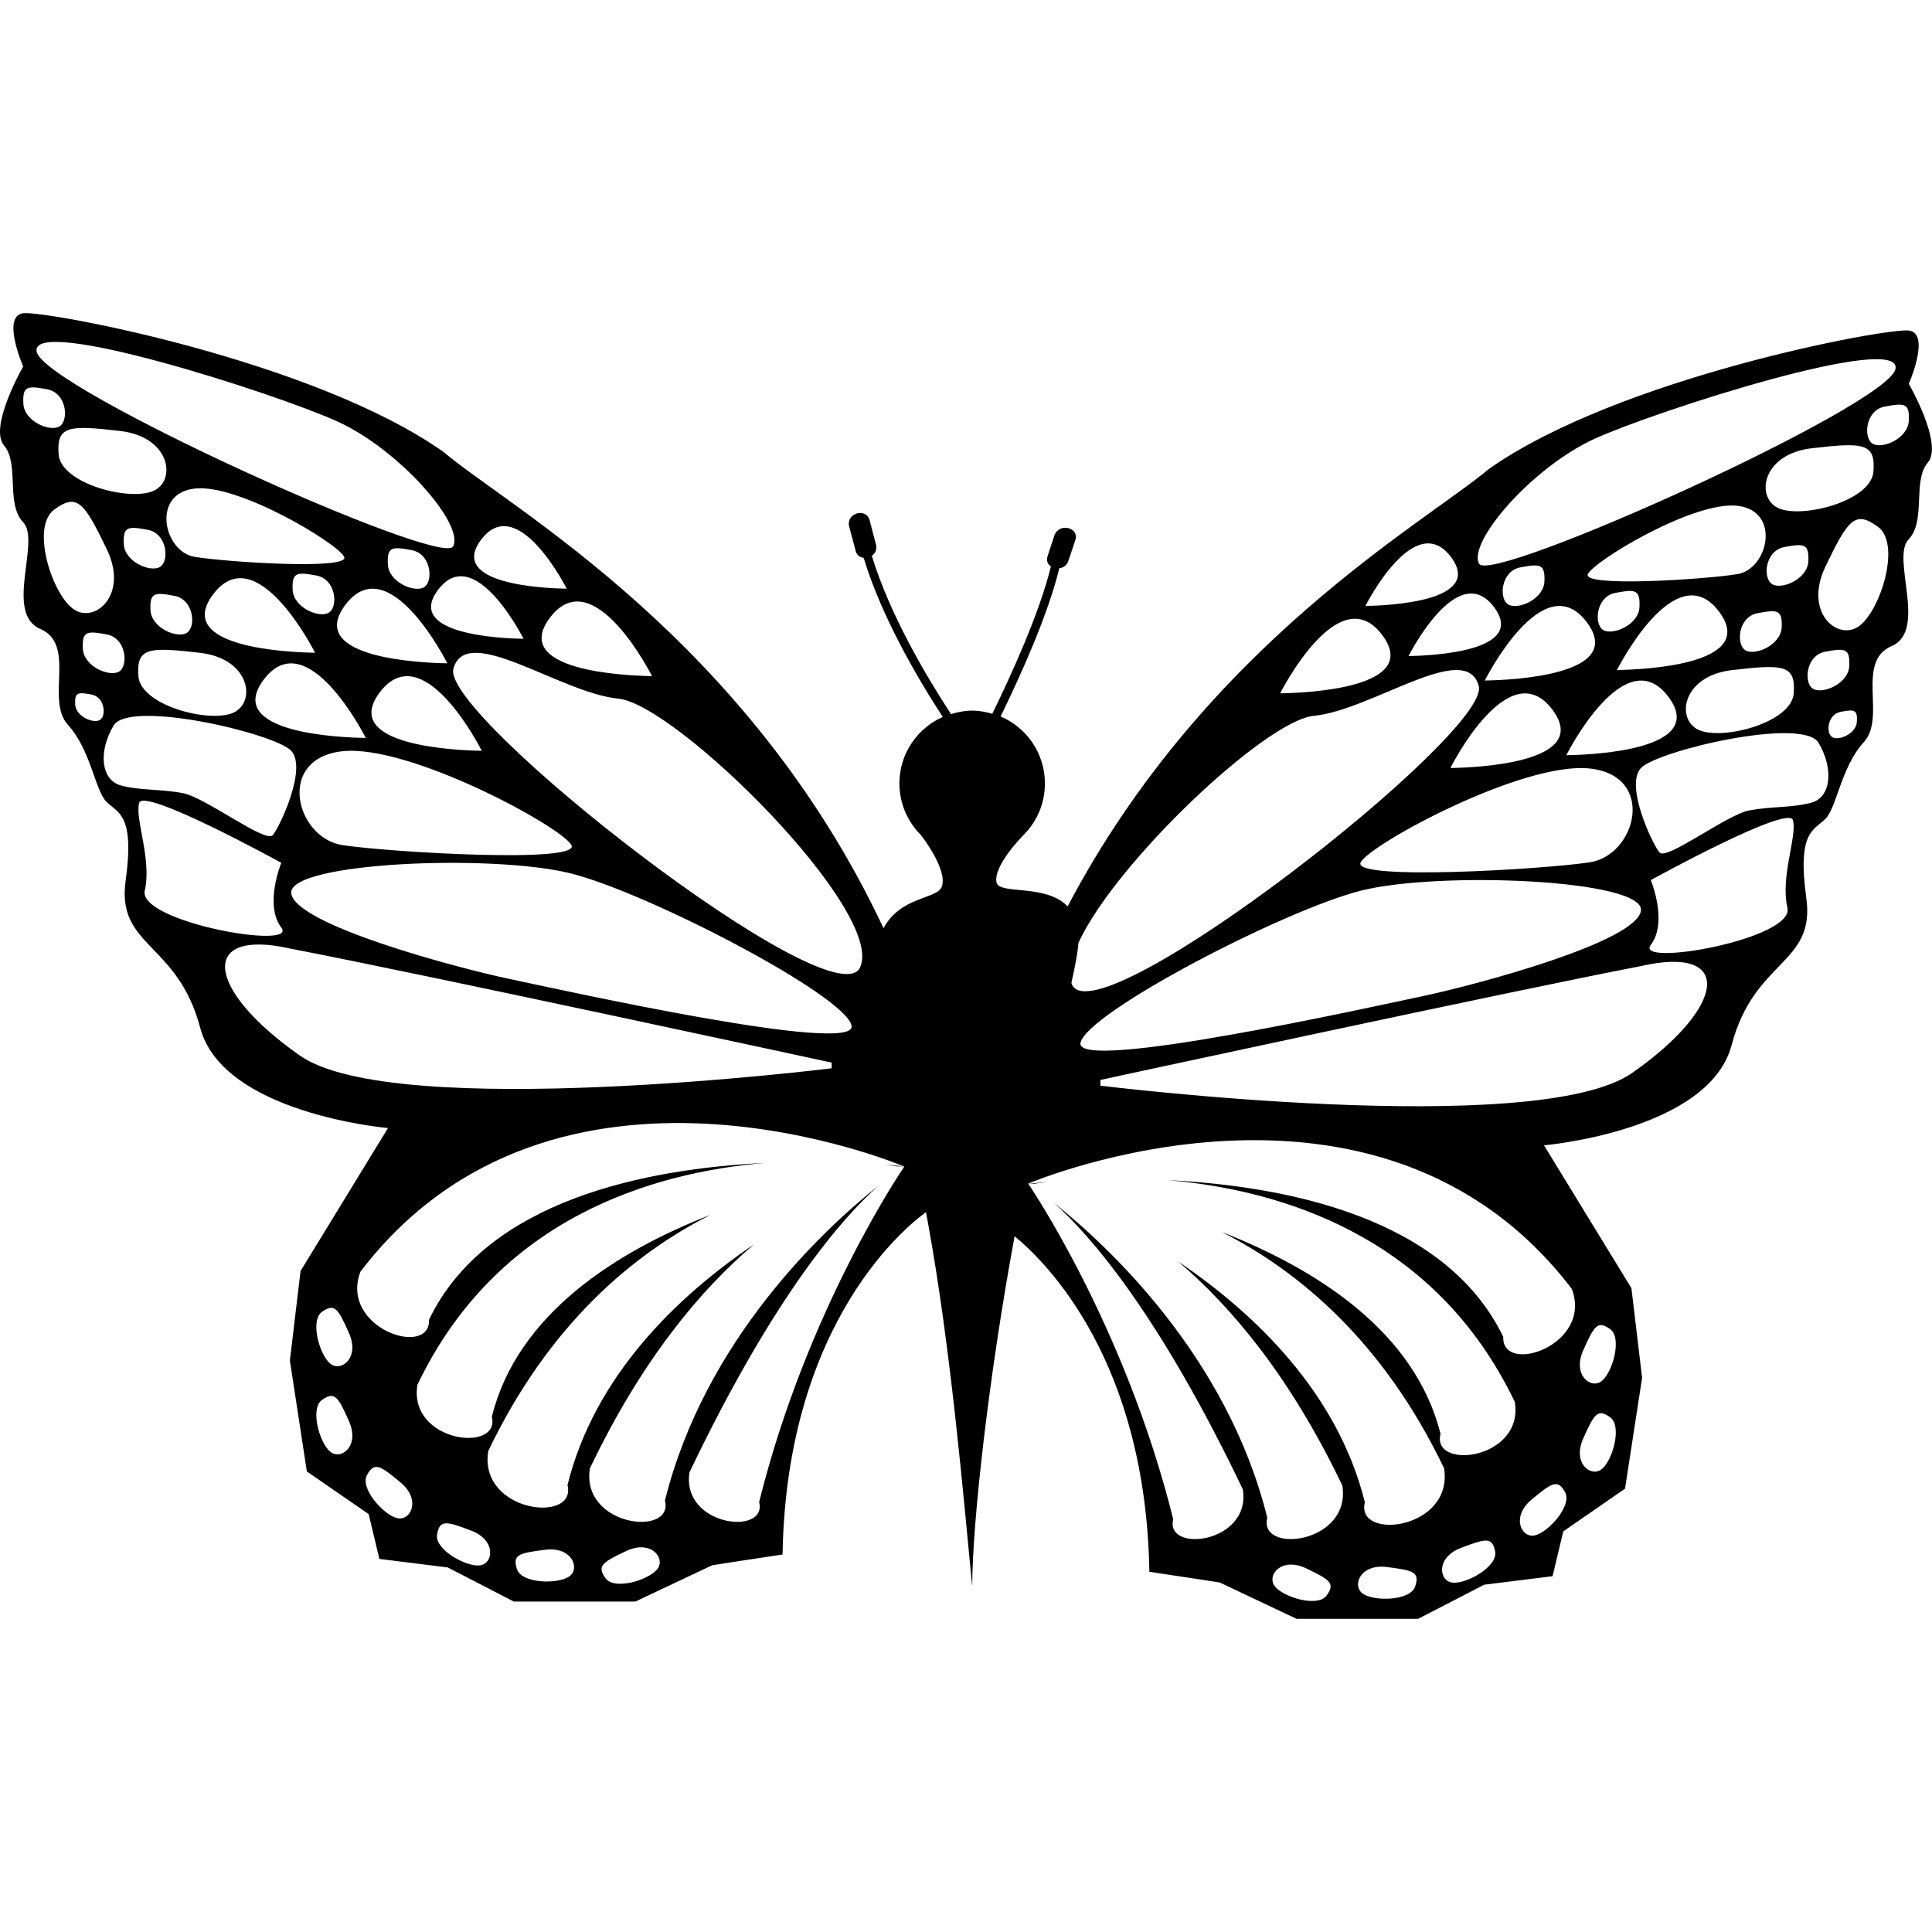 <?xml version="1.0" encoding="iso-8859-1"?>
<!-- Generator: Adobe Illustrator 16.0.0, SVG Export Plug-In . SVG Version: 6.00 Build 0)  -->
<!DOCTYPE svg PUBLIC "-//W3C//DTD SVG 1.1//EN" "http://www.w3.org/Graphics/SVG/1.1/DTD/svg11.dtd">
<svg version="1.1" id="Capa_1" xmlns="http://www.w3.org/2000/svg" xmlns:xlink="http://www.w3.org/1999/xlink" x="0px" y="0px"
	 width="31.998px" height="31.999px" viewBox="0 0 31.998 31.999" style="enable-background:new 0 0 31.998 31.999;"
	 xml:space="preserve">
<g>
	<g>
		<path d="M17.143,19.604c0,0,0.075-0.013,0.211-0.029c-0.207,0.017-0.328,0.031-0.328,0.031s0.042-0.002,0.12-0.001L17.143,19.604z
			"/>
		<path d="M31.614,6.357c0,0,0.367-0.836,0-0.883c-0.365-0.047-4.805,0.777-6.959,2.296c-1.059,0.893-4.688,2.902-6.973,7.242
			c-0.358-0.379-1.134-0.189-1.177-0.396c-0.061-0.275,0.442-0.782,0.446-0.786c0.221-0.219,0.355-0.521,0.355-0.855
			c0-0.498-0.303-0.926-0.734-1.109c0.325-0.665,0.783-1.674,0.972-2.454c0.065-0.009,0.125-0.046,0.15-0.124
			c0.04-0.114,0.078-0.228,0.115-0.341c0.071-0.216-0.271-0.293-0.346-0.08c-0.038,0.114-0.075,0.228-0.112,0.342
			c-0.026,0.079,0.003,0.139,0.054,0.173c-0.188,0.768-0.648,1.781-0.971,2.44c-0.105-0.031-0.217-0.053-0.333-0.053
			c-0.121,0-0.237,0.024-0.35,0.058c-0.417-0.637-1.013-1.646-1.312-2.621c0.055-0.039,0.09-0.104,0.069-0.188
			c-0.036-0.133-0.07-0.266-0.104-0.399c-0.058-0.221-0.396-0.119-0.34,0.101c0.036,0.133,0.07,0.267,0.106,0.399
			c0.019,0.077,0.073,0.112,0.134,0.12c0.297,0.979,0.888,1.986,1.31,2.635c-0.422,0.187-0.718,0.609-0.718,1.101
			c0,0.334,0.137,0.636,0.355,0.854c0.002,0.002,0.448,0.569,0.348,0.853c-0.077,0.216-0.676,0.154-0.966,0.691
			c-2.249-4.791-6.183-6.954-7.292-7.891C5.19,5.965,0.75,5.141,0.384,5.188c-0.364,0.047,0,0.883,0,0.883s-0.576,1.001-0.317,1.307
			C0.326,7.684,0.091,8.344,0.384,8.65c0.295,0.307-0.318,1.508,0.283,1.766c0.602,0.26,0.083,1.178,0.459,1.59
			c0.377,0.412,0.448,1.083,0.636,1.272c0.188,0.189,0.472,0.2,0.319,1.307c-0.154,1.107,0.859,1.013,1.235,2.438
			c0.378,1.424,3.11,1.66,3.11,1.66L4.978,21.05l-0.177,1.483l0.281,1.837l1.024,0.707l0.177,0.742l1.132,0.141l1.095,0.565h1.096
			h0.918l1.271-0.601c0,0,0.918-0.143,1.166-0.178c0.066-3.905,2.117-5.485,2.375-5.669c0.01,0.053,0.021,0.105,0.03,0.159
			c0.388,2.12,0.597,4.623,0.736,6.042c0-1.056,0.278-3.515,0.702-5.803c0.535,0.439,2.173,2.067,2.232,5.557
			c0.248,0.036,1.165,0.177,1.165,0.177l1.272,0.602h0.919h1.095l1.096-0.565l1.131-0.141l0.177-0.742l1.023-0.707l0.283-1.837
			l-0.177-1.484l-1.448-2.366c0,0,2.731-0.236,3.108-1.661c0.376-1.425,1.391-1.331,1.236-2.438
			c-0.153-1.107,0.129-1.119,0.317-1.308c0.188-0.188,0.259-0.859,0.637-1.271c0.375-0.412-0.142-1.331,0.459-1.59
			c0.601-0.259-0.013-1.46,0.281-1.767c0.295-0.306,0.06-0.966,0.318-1.272C32.191,7.358,31.614,6.357,31.614,6.357z M14.245,16.022
			c-0.424,0.919-6.947-4.168-6.736-4.946c0.212-0.777,1.767,0.4,2.732,0.495C11.206,11.666,14.67,15.103,14.245,16.022z
			 M7.409,10.986c0.025,0,0.047,0.001,0.062,0.001L7.409,10.986C7.409,10.987,7.409,10.986,7.409,10.986
			c-0.449-0.008-2.335-0.09-1.697-0.958C6.433,9.049,7.401,10.971,7.409,10.986z M6.816,9.111c0.331,0.06,0.365,0.525,0.204,0.617
			C6.858,9.819,6.437,9.64,6.424,9.348C6.409,9.056,6.487,9.05,6.816,9.111z M7.979,12.435c0.025,0,0.046,0,0.062,0H7.979
			L7.979,12.435c-0.449-0.008-2.334-0.09-1.697-0.958C7.003,10.498,7.972,12.419,7.979,12.435z M3.221,9.222
			c-0.508-0.085-0.722-1.045,0-1.13C3.945,8.005,5.592,8.999,5.7,9.222C5.808,9.445,3.729,9.308,3.221,9.222z M5.444,10.149
			c-0.162,0.092-0.583-0.087-0.597-0.379C4.833,9.478,4.912,9.471,5.241,9.532C5.57,9.593,5.604,10.058,5.444,10.149z M2.887,9.868
			c0.33,0.061,0.364,0.525,0.202,0.617c-0.162,0.092-0.582-0.087-0.597-0.38C2.479,9.813,2.558,9.807,2.887,9.868z M2.05,9.012
			C2.037,8.72,2.114,8.713,2.445,8.774c0.329,0.061,0.363,0.525,0.202,0.617C2.486,9.483,2.065,9.304,2.05,9.012z M1.97,11.124
			c-0.162,0.092-0.583-0.087-0.598-0.38c-0.014-0.292,0.065-0.298,0.395-0.237C2.096,10.568,2.13,11.032,1.97,11.124z M0.971,7.524
			c-0.036-0.475,0.166-0.485,1.02-0.386c0.852,0.099,0.941,0.855,0.521,1.004C2.095,8.292,1.007,8,0.971,7.524z M3.312,10.812
			c0.854,0.099,0.941,0.855,0.523,1.004c-0.419,0.15-1.507-0.142-1.543-0.617C2.258,10.723,2.458,10.713,3.312,10.812z M3.522,9.854
			c0.72-0.979,1.689,0.943,1.697,0.958c0.025,0,0.046,0.001,0.061,0.001H5.22v-0.002C4.771,10.804,2.884,10.722,3.522,9.854z
			 M4.361,11.265c0.721-0.979,1.689,0.942,1.697,0.957c0.025,0,0.046,0.001,0.063,0.001H6.058v-0.001
			C5.608,12.215,3.722,12.133,4.361,11.265z M5.673,12.442c1.105-0.118,3.626,1.249,3.791,1.555s-3.015,0.118-3.791,0
			C4.896,13.879,4.565,12.56,5.673,12.442z M9.464,14.468c1.295,0.33,4.545,2.024,4.64,2.52c0.096,0.495-4.788-0.589-5.677-0.777
			c-0.886-0.188-3.531-0.895-3.603-1.413C4.752,14.28,8.169,14.138,9.464,14.468z M10.799,11.198c0.025,0,0.046,0.001,0.062,0.001
			L10.799,11.198C10.799,11.199,10.799,11.198,10.799,11.198c-0.449-0.008-2.337-0.089-1.698-0.958
			C9.821,9.261,10.791,11.183,10.799,11.198z M7.962,8.947c0.604-0.822,1.42,0.796,1.424,0.803c0.021,0,0.039,0,0.053,0H9.386l0,0
			C9.012,9.744,7.427,9.676,7.962,8.947z M8.671,10.58c0.021,0,0.041,0,0.054,0H8.671L8.671,10.58
			c-0.372-0.006-1.958-0.074-1.422-0.803C7.854,8.955,8.667,10.573,8.671,10.58z M5.583,6.978C6.624,7.449,7.698,8.697,7.504,9.05
			C7.312,9.404,0.726,6.436,0.607,5.824C0.491,5.212,4.541,6.507,5.583,6.978z M0.387,6.684C0.372,6.392,0.45,6.386,0.779,6.447
			c0.331,0.06,0.366,0.525,0.203,0.617C0.82,7.155,0.399,6.977,0.387,6.684z M0.896,8.442c0.383-0.285,0.5-0.119,0.873,0.655
			C2.141,9.87,1.549,10.35,1.2,10.076C0.849,9.802,0.513,8.727,0.896,8.442z M1.653,11.925c-0.111,0.062-0.399-0.06-0.408-0.26
			c-0.009-0.2,0.045-0.204,0.27-0.162S1.763,11.862,1.653,11.925z M1.997,13.007c-0.318-0.088-0.376-0.549-0.117-0.989
			c0.26-0.44,2.674,0.128,2.943,0.417c0.268,0.289-0.187,1.255-0.305,1.396c-0.119,0.142-1.113-0.624-1.49-0.695
			C2.653,13.065,2.316,13.095,1.997,13.007z M2.398,14.75c0.118-0.518-0.165-1.184-0.094-1.451c0.071-0.267,2.355,0.991,2.355,0.991
			s-0.287,0.696,0,1.073C4.945,15.74,2.28,15.269,2.398,14.75z M4.966,17.482c-1.579-1.107-1.672-2.12-0.142-1.768
			c2.096,0.401,8.95,1.885,8.95,1.885v0.094C13.774,17.694,6.544,18.588,4.966,17.482z M5.468,24.042
			c-0.178-0.147-0.338-0.716-0.133-0.858c0.206-0.144,0.264-0.056,0.445,0.355C5.963,23.951,5.647,24.192,5.468,24.042z
			 M5.468,22.583c-0.178-0.147-0.338-0.716-0.133-0.858c0.206-0.144,0.264-0.056,0.445,0.355C5.963,22.49,5.647,22.732,5.468,22.583
			z M6.575,25.143c-0.226-0.056-0.617-0.495-0.497-0.713c0.121-0.219,0.213-0.165,0.558,0.124
			C6.979,24.841,6.802,25.198,6.575,25.143z M7.94,25.927c-0.23,0.021-0.745-0.267-0.701-0.513c0.043-0.246,0.147-0.224,0.566-0.063
			C8.226,25.511,8.173,25.906,7.94,25.927z M9.423,26.113c-0.194,0.127-0.783,0.114-0.861-0.124
			c-0.076-0.238,0.025-0.267,0.471-0.322C9.479,25.612,9.616,25.985,9.423,26.113z M10.886,25.989
			c-0.145,0.181-0.709,0.353-0.857,0.15c-0.146-0.202-0.059-0.263,0.348-0.453C10.782,25.496,11.03,25.808,10.886,25.989z
			 M12.573,24.877c0.141,0.565-1.295,0.401-1.153-0.494c1.412-2.953,2.55-4.232,3.132-4.748c-0.878,0.699-2.873,2.534-3.539,5.217
			c0.153,0.608-1.396,0.432-1.243-0.533c0.867-1.814,1.847-2.972,2.72-3.711c-1.27,0.861-2.64,2.171-3.091,3.988
			c0.16,0.643-1.475,0.455-1.313-0.563c1.006-2.103,2.406-3.268,3.684-3.914c-1.557,0.608-3.202,1.642-3.624,3.345
			c0.15,0.604-1.386,0.429-1.233-0.528c1.321-2.765,3.895-3.518,5.756-3.675c-1.96,0.095-4.607,0.609-5.563,2.595
			c0.024,0.643-1.491,0.14-1.136-0.795c3.219-4.213,9.007-1.74,9.007-1.74S13.374,21.651,12.573,24.877z M26.417,7.264
			c1.041-0.471,5.092-1.766,4.976-1.154c-0.117,0.612-6.702,3.58-6.896,3.227C24.302,8.983,25.376,7.735,26.417,7.264z
			 M26.328,14.282c-0.778,0.118-3.958,0.306-3.792,0c0.164-0.306,2.686-1.672,3.792-1.554
			C27.436,12.846,27.104,14.165,26.328,14.282z M27.177,15.083c-0.071,0.518-2.717,1.225-3.604,1.413
			c-0.889,0.188-5.771,1.272-5.678,0.777c0.096-0.495,3.346-2.19,4.641-2.521C23.832,14.424,27.246,14.565,27.177,15.083z
			 M26.287,10.314c0.64,0.868-1.249,0.95-1.696,0.957v0.001h-0.062c0.017,0,0.037,0,0.062-0.001
			C24.6,11.257,25.566,9.335,26.287,10.314z M25.184,9.396c0.33-0.061,0.407-0.055,0.395,0.237c-0.015,0.292-0.436,0.472-0.596,0.38
			C24.819,9.922,24.854,9.457,25.184,9.396z M28.778,9.508c-0.508,0.086-2.587,0.223-2.479,0c0.108-0.223,1.757-1.216,2.479-1.131
			C29.501,8.463,29.287,9.422,28.778,9.508z M29.508,10.392c-0.015,0.292-0.435,0.471-0.597,0.38
			c-0.162-0.092-0.129-0.557,0.201-0.617C29.442,10.093,29.521,10.099,29.508,10.392z M27.153,10.056
			c-0.014,0.292-0.437,0.471-0.598,0.38c-0.16-0.092-0.127-0.557,0.202-0.617C27.088,9.757,27.166,9.763,27.153,10.056z
			 M25.717,11.762c0.641,0.869-1.246,0.951-1.695,0.958l0,0h-0.063c0.018,0,0.037,0,0.063,0
			C24.028,12.705,24.996,10.783,25.717,11.762z M25.941,12.508L25.941,12.508h-0.062C25.896,12.509,25.916,12.508,25.941,12.508
			c0.008-0.015,0.978-1.938,1.698-0.958C28.278,12.419,26.392,12.501,25.941,12.508z M26.78,11.097L26.78,11.097l-0.06,0.001
			C26.735,11.098,26.755,11.098,26.78,11.097c0.008-0.015,0.978-1.937,1.698-0.958C29.116,11.008,27.229,11.09,26.78,11.097z
			 M28.688,11.098c0.853-0.099,1.054-0.089,1.02,0.386c-0.037,0.476-1.125,0.768-1.542,0.618
			C27.746,11.954,27.835,11.197,28.688,11.098z M29.354,9.677c-0.163-0.092-0.129-0.556,0.201-0.617
			c0.331-0.061,0.406-0.055,0.395,0.237C29.936,9.59,29.516,9.769,29.354,9.677z M30.232,10.793c0.33-0.061,0.408-0.055,0.396,0.237
			c-0.014,0.292-0.436,0.471-0.598,0.38C29.87,11.318,29.903,10.853,30.232,10.793z M29.486,8.429
			c-0.419-0.149-0.329-0.906,0.521-1.005c0.854-0.099,1.058-0.089,1.021,0.386C30.993,8.286,29.904,8.578,29.486,8.429z
			 M24.75,10.063c0.537,0.729-1.048,0.796-1.422,0.803l0,0h-0.053c0.013,0,0.032,0,0.053,0C23.333,10.859,24.146,9.241,24.75,10.063
			z M22.614,10.036c0.004-0.007,0.818-1.625,1.423-0.803C24.573,9.962,22.989,10.03,22.614,10.036L22.614,10.036h-0.053
			C22.574,10.036,22.593,10.036,22.614,10.036z M21.202,11.483c0.008-0.014,0.978-1.936,1.697-0.957
			C23.537,11.394,21.65,11.477,21.202,11.483L21.202,11.483l-0.062,0.001C21.155,11.484,21.177,11.484,21.202,11.483z
			 M21.758,11.856c0.968-0.094,2.521-1.272,2.733-0.495c0.212,0.777-6.312,5.865-6.737,4.946c-0.004-0.01-0.005-0.021-0.009-0.029
			c0.066-0.295,0.107-0.522,0.116-0.663C18.479,14.278,20.963,11.934,21.758,11.856z M21.972,26.425
			c-0.146,0.201-0.713,0.03-0.856-0.15c-0.145-0.181,0.103-0.493,0.51-0.303C22.03,26.164,22.117,26.223,21.972,26.425z
			 M23.438,26.275c-0.077,0.238-0.666,0.251-0.86,0.124c-0.195-0.127-0.056-0.501,0.389-0.446
			C23.413,26.008,23.517,26.038,23.438,26.275z M24.06,26.212c-0.23-0.021-0.284-0.417,0.136-0.575
			c0.42-0.161,0.521-0.183,0.567,0.063C24.805,25.947,24.29,26.235,24.06,26.212z M25.424,25.428
			c-0.225,0.055-0.402-0.302-0.06-0.59c0.346-0.288,0.436-0.342,0.557-0.124C26.042,24.933,25.649,25.374,25.424,25.428z
			 M26.221,22.366c0.182-0.411,0.239-0.499,0.444-0.355c0.205,0.143,0.045,0.71-0.133,0.858
			C26.354,23.018,26.037,22.776,26.221,22.366z M26.221,23.826c0.182-0.411,0.239-0.499,0.444-0.355
			c0.205,0.143,0.045,0.71-0.133,0.858C26.354,24.478,26.037,24.236,26.221,23.826z M26.032,21.346
			c0.354,0.935-1.161,1.438-1.135,0.795c-0.958-1.985-3.604-2.5-5.564-2.596c1.861,0.158,4.435,0.911,5.756,3.676
			c0.152,0.957-1.385,1.133-1.231,0.528c-0.424-1.705-2.069-2.736-3.624-3.345c1.274,0.646,2.676,1.812,3.683,3.914
			c0.16,1.018-1.475,1.206-1.312,0.562c-0.452-1.815-1.822-3.127-3.091-3.986c0.871,0.739,1.851,1.896,2.718,3.71
			c0.152,0.964-1.396,1.142-1.243,0.533c-0.665-2.684-2.659-4.519-3.537-5.218c0.581,0.517,1.721,1.796,3.132,4.748
			c0.142,0.896-1.295,1.061-1.153,0.495c-0.802-3.227-2.402-5.559-2.402-5.559S22.814,17.133,26.032,21.346z M27.034,17.769
			c-1.577,1.105-8.809,0.212-8.809,0.212v-0.095c0,0,6.854-1.483,8.95-1.885C28.707,15.648,28.612,16.662,27.034,17.769z
			 M29.604,15.036c0.117,0.518-2.549,0.989-2.263,0.612c0.287-0.376,0-1.072,0-1.072s2.284-1.259,2.354-0.992
			C29.767,13.853,29.483,14.518,29.604,15.036z M30.003,13.293c-0.319,0.088-0.655,0.059-1.031,0.129
			c-0.376,0.071-1.371,0.837-1.488,0.696c-0.118-0.142-0.575-1.108-0.307-1.397c0.27-0.289,2.686-0.857,2.943-0.417
			C30.378,12.744,30.321,13.205,30.003,13.293z M30.754,11.951c-0.009,0.199-0.296,0.322-0.406,0.259s-0.086-0.38,0.14-0.421
			C30.71,11.747,30.766,11.751,30.754,11.951z M30.802,10.361c-0.35,0.274-0.94-0.205-0.568-0.979
			c0.372-0.773,0.487-0.939,0.871-0.655C31.486,9.012,31.151,10.088,30.802,10.361z M31.614,6.97
			c-0.015,0.292-0.436,0.472-0.596,0.38c-0.162-0.092-0.128-0.557,0.201-0.617C31.55,6.671,31.628,6.678,31.614,6.97z"/>
		<path d="M14.857,19.318L14.857,19.318c0.075,0,0.117,0.001,0.117,0.001s-0.12-0.015-0.326-0.031
			C14.782,19.305,14.857,19.318,14.857,19.318z"/>
	</g>
</g>
<g>
</g>
<g>
</g>
<g>
</g>
<g>
</g>
<g>
</g>
<g>
</g>
<g>
</g>
<g>
</g>
<g>
</g>
<g>
</g>
<g>
</g>
<g>
</g>
<g>
</g>
<g>
</g>
<g>
</g>
</svg>
